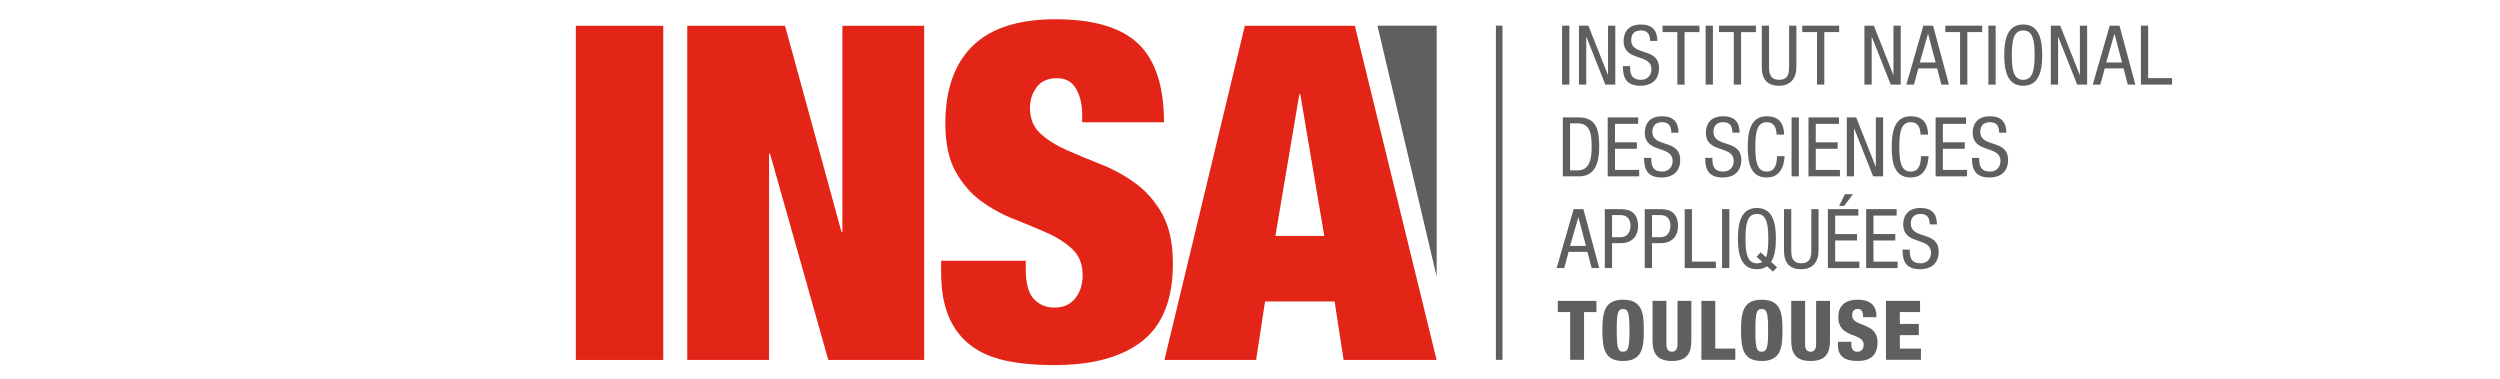 <?xml version="1.0" encoding="utf-8"?>
<!-- Generator: Adobe Illustrator 15.0.0, SVG Export Plug-In . SVG Version: 6.00 Build 0)  -->
<!DOCTYPE svg PUBLIC "-//W3C//DTD SVG 1.1//EN" "http://www.w3.org/Graphics/SVG/1.1/DTD/svg11.dtd">
<svg version="1.1" id="Calque_1" xmlns="http://www.w3.org/2000/svg" xmlns:xlink="http://www.w3.org/1999/xlink" x="0px" y="0px"
	 width="336px" height="51px" viewBox="0 0 336 51" enable-background="new 0 0 336 51" xml:space="preserve">
<g>
	<g>
		<g>
			<path fill="#5E5F61" d="M209.945,3.448h0.977v7.922h-0.977V3.448z"/>
			<path fill="#5E5F61" d="M212.215,3.448h1.266l2.619,6.613h0.02V3.448h0.977v7.922h-1.34l-2.543-6.412h-0.021v6.412h-0.977V3.448z
				"/>
			<path fill="#5E5F61" d="M221.775,5.501c0-0.832-0.301-1.41-1.232-1.41c-0.82,0-1.31,0.445-1.31,1.287
				c0,2.231,3.739,0.899,3.739,3.794c0,1.831-1.342,2.353-2.463,2.353c-1.853,0-2.397-0.955-2.397-2.641h0.976
				c0,0.889,0.057,1.842,1.488,1.842c0.777,0,1.377-0.556,1.377-1.398c0-2.241-3.74-0.943-3.74-3.849
				c0-0.733,0.311-2.186,2.318-2.186c1.511,0,2.196,0.753,2.221,2.208H221.775z"/>
			<path fill="#5E5F61" d="M226.41,11.37h-0.978V4.314h-1.985V3.448h4.959v0.866h-1.996V11.37z"/>
			<path fill="#5E5F61" d="M229.239,3.448h0.977v7.922h-0.977V3.448z"/>
			<path fill="#5E5F61" d="M233.998,11.37h-0.977V4.314h-1.986V3.448h4.961v0.866h-1.998V11.37z"/>
			<path fill="#5E5F61" d="M236.783,3.448h0.977v5.569c0,1.166,0.379,1.709,1.344,1.709c1.043,0,1.352-0.599,1.352-1.709V3.448
				h0.977v5.569c0,1.52-0.773,2.508-2.328,2.508c-1.588,0-2.32-0.876-2.32-2.508V3.448z"/>
			<path fill="#5E5F61" d="M245.186,11.37h-0.977V4.314h-1.986V3.448h4.961v0.866h-1.998V11.37z"/>
			<path fill="#5E5F61" d="M250.578,3.448h1.264l2.619,6.613h0.021V3.448h0.977v7.922h-1.342l-2.541-6.412h-0.021v6.412h-0.977
				V3.448z"/>
			<path fill="#5E5F61" d="M258.498,3.448h1.309l2.131,7.922h-1.021l-0.564-2.175h-2.531l-0.586,2.175h-1.021L258.498,3.448z
				 M258.021,8.396h2.129l-1.01-3.828h-0.021L258.021,8.396z"/>
			<path fill="#5E5F61" d="M264.41,11.37h-0.975V4.314h-1.986V3.448h4.959v0.866h-1.998V11.37z"/>
			<path fill="#5E5F61" d="M267.238,3.448h0.977v7.922h-0.977V3.448z"/>
			<path fill="#5E5F61" d="M274.473,7.409c0,1.997-0.367,4.117-2.553,4.117c-2.184,0-2.549-2.12-2.549-4.117
				s0.365-4.116,2.549-4.116C274.105,3.293,274.473,5.412,274.473,7.409z M270.391,7.409c0,1.831,0.178,3.318,1.529,3.318
				c1.355,0,1.531-1.487,1.531-3.318c0-1.831-0.176-3.317-1.531-3.317C270.568,4.092,270.391,5.579,270.391,7.409z"/>
			<path fill="#5E5F61" d="M275.629,3.448h1.266l2.619,6.613h0.021V3.448h0.977v7.922h-1.342l-2.541-6.412h-0.021v6.412h-0.979
				V3.448z"/>
			<path fill="#5E5F61" d="M283.549,3.448h1.309l2.133,7.922h-1.021l-0.564-2.175h-2.529l-0.59,2.175h-1.02L283.549,3.448z
				 M283.074,8.396h2.127l-1.008-3.828h-0.023L283.074,8.396z"/>
			<path fill="#5E5F61" d="M287.736,3.448h0.977v7.057h3.217v0.865h-4.193V3.448z"/>
			<path fill="#5E5F61" d="M210.043,15.779h2.12c2.462,0,2.772,1.775,2.772,3.961c0,1.996-0.498,3.961-2.672,3.961h-2.221V15.779z
				 M211.02,22.9h1.021c1.686,0,1.876-1.73,1.876-3.151c0-1.53-0.101-3.172-1.876-3.172h-1.021V22.9z"/>
			<path fill="#5E5F61" d="M216.079,15.779h4.093v0.865h-3.116v2.485h2.94v0.866h-2.94v2.84h3.25v0.866h-4.227V15.779z"/>
			<path fill="#5E5F61" d="M224.619,17.831c0-0.833-0.299-1.409-1.23-1.409c-0.822,0-1.309,0.443-1.309,1.287
				c0,2.229,3.736,0.897,3.736,3.794c0,1.831-1.342,2.353-2.461,2.353c-1.852,0-2.396-0.956-2.396-2.641h0.976
				c0,0.888,0.056,1.842,1.488,1.842c0.774,0,1.376-0.556,1.376-1.398c0-2.241-3.74-0.943-3.74-3.85
				c0-0.732,0.311-2.185,2.318-2.185c1.509,0,2.196,0.754,2.219,2.208H224.619z"/>
			<path fill="#5E5F61" d="M232.832,17.831c0-0.833-0.299-1.409-1.234-1.409c-0.818,0-1.306,0.443-1.306,1.287
				c0,2.229,3.737,0.897,3.737,3.794c0,1.831-1.343,2.353-2.463,2.353c-1.854,0-2.396-0.956-2.396-2.641h0.977
				c0,0.888,0.056,1.842,1.485,1.842c0.778,0,1.377-0.556,1.377-1.398c0-2.241-3.74-0.943-3.74-3.85
				c0-0.732,0.313-2.185,2.319-2.185c1.51,0,2.198,0.754,2.221,2.208H232.832z"/>
			<path fill="#5E5F61" d="M239.857,20.982c-0.088,1.498-0.68,2.874-2.408,2.874c-2.252,0-2.551-2.12-2.551-4.116
				c0-1.998,0.364-4.116,2.551-4.116c1.619,0,2.297,0.909,2.342,2.463h-1.021c-0.021-0.899-0.311-1.664-1.32-1.664
				c-1.354,0-1.533,1.487-1.533,3.317c0,1.83,0.18,3.317,1.533,3.317c1.186,0,1.354-1.111,1.387-2.075H239.857z"/>
			<path fill="#5E5F61" d="M240.789,15.779h0.979v7.922h-0.979V15.779z"/>
			<path fill="#5E5F61" d="M243.061,15.779h4.096v0.865h-3.117v2.485h2.941v0.866h-2.941v2.84h3.248v0.866h-4.227V15.779z"/>
			<path fill="#5E5F61" d="M248.209,15.779h1.264l2.617,6.611h0.023v-6.611h0.975v7.922h-1.342l-2.539-6.413h-0.023v6.413h-0.975
				V15.779z"/>
			<path fill="#5E5F61" d="M259.205,20.982c-0.09,1.498-0.676,2.874-2.408,2.874c-2.252,0-2.551-2.12-2.551-4.116
				c0-1.998,0.367-4.116,2.551-4.116c1.619,0,2.297,0.909,2.342,2.463h-1.021c-0.021-0.899-0.311-1.664-1.32-1.664
				c-1.352,0-1.529,1.487-1.529,3.317c0,1.83,0.178,3.317,1.529,3.317c1.189,0,1.354-1.111,1.389-2.075H259.205z"/>
			<path fill="#5E5F61" d="M260.146,15.779h4.092v0.865h-3.115v2.485h2.939v0.866h-2.939v2.84h3.25v0.866h-4.227V15.779z"/>
			<path fill="#5E5F61" d="M268.686,17.831c0-0.833-0.299-1.409-1.23-1.409c-0.82,0-1.309,0.443-1.309,1.287
				c0,2.229,3.74,0.897,3.74,3.794c0,1.831-1.344,2.353-2.465,2.353c-1.852,0-2.396-0.956-2.396-2.641H266
				c0,0.888,0.059,1.842,1.488,1.842c0.775,0,1.375-0.556,1.375-1.398c0-2.241-3.736-0.943-3.736-3.85
				c0-0.732,0.309-2.185,2.316-2.185c1.508,0,2.197,0.754,2.221,2.208H268.686z"/>
			<path fill="#5E5F61" d="M211.498,28.107h1.309l2.129,7.923h-1.019l-0.567-2.176h-2.529l-0.588,2.176h-1.021L211.498,28.107z
				 M211.02,33.056h2.131l-1.01-3.826h-0.021L211.02,33.056z"/>
			<path fill="#5E5F61" d="M215.684,28.107h2.02c0.688,0,2.451,0,2.451,2.275c0,1.475-0.943,2.297-2.285,2.297h-1.209v3.351h-0.977
				V28.107z M216.66,31.881h1.164c0.711,0,1.309-0.488,1.309-1.542c0-0.865-0.408-1.433-1.375-1.433h-1.098V31.881z"/>
			<path fill="#5E5F61" d="M221.052,28.107h2.02c0.688,0,2.45,0,2.45,2.275c0,1.475-0.942,2.297-2.285,2.297h-1.207v3.351h-0.978
				V28.107z M222.029,31.881h1.163c0.71,0,1.309-0.488,1.309-1.542c0-0.865-0.409-1.433-1.376-1.433h-1.096V31.881z"/>
			<path fill="#5E5F61" d="M226.42,28.107h0.977v7.057h3.217v0.866h-4.193V28.107z"/>
			<path fill="#5E5F61" d="M231.446,28.107h0.977v7.923h-0.977V28.107z"/>
			<path fill="#5E5F61" d="M237.492,35.786c-0.344,0.255-0.797,0.399-1.363,0.399c-2.188,0-2.553-2.12-2.553-4.117
				c0-1.995,0.365-4.115,2.553-4.115c2.186,0,2.551,2.12,2.551,4.115c0,1.143-0.121,2.33-0.643,3.129l0.797,0.733l-0.541,0.576
				L237.492,35.786z M236.084,34.51l0.543-0.6l0.732,0.667c0.244-0.601,0.299-1.498,0.299-2.509c0-1.83-0.178-3.316-1.529-3.316
				c-1.354,0-1.532,1.486-1.532,3.316c0,1.831,0.179,3.318,1.532,3.318c0.289,0,0.531-0.067,0.719-0.189L236.084,34.51z"/>
			<path fill="#5E5F61" d="M239.766,28.107h0.977v5.571c0,1.164,0.375,1.708,1.342,1.708c1.041,0,1.354-0.6,1.354-1.708v-5.571
				h0.975v5.571c0,1.519-0.775,2.507-2.328,2.507c-1.588,0-2.318-0.877-2.318-2.507V28.107z"/>
			<path fill="#5E5F61" d="M245.668,28.107h4.096v0.867h-3.117v2.483h2.939v0.865h-2.939v2.841h3.25v0.866h-4.229V28.107z
				 M247.955,26.1h1.086l-1.197,1.577h-0.666L247.955,26.1z"/>
			<path fill="#5E5F61" d="M250.814,28.107h4.094v0.867h-3.117v2.483h2.939v0.865h-2.939v2.841h3.25v0.866h-4.227V28.107z"/>
			<path fill="#5E5F61" d="M259.355,30.16c0-0.831-0.301-1.408-1.23-1.408c-0.82,0-1.309,0.443-1.309,1.287
				c0,2.229,3.74,0.898,3.74,3.795c0,1.829-1.344,2.352-2.467,2.352c-1.852,0-2.395-0.954-2.395-2.641h0.979
				c0,0.888,0.053,1.842,1.484,1.842c0.777,0,1.375-0.555,1.375-1.398c0-2.241-3.74-0.942-3.74-3.85c0-0.732,0.313-2.186,2.32-2.186
				c1.51,0,2.199,0.754,2.219,2.207H259.355z"/>
			<path fill="#5E5F61" d="M211.031,41.945h-1.665v-1.507h5.194v1.507h-1.664v6.414h-1.865V41.945z"/>
			<path fill="#5E5F61" d="M218.144,48.517c-2.45,0-2.784-1.6-2.784-4.119c0-2.517,0.334-4.116,2.784-4.116
				c2.64,0,2.785,1.921,2.785,4.116C220.929,46.596,220.783,48.517,218.144,48.517z M218.132,47.271
				c0.756,0,0.867-0.699,0.867-2.874c0-2.172-0.111-2.873-0.867-2.873c-0.732,0-0.841,0.701-0.841,2.873
				C217.291,46.572,217.399,47.271,218.132,47.271z"/>
			<path fill="#5E5F61" d="M227.318,45.74c0,1.555-0.444,2.776-2.607,2.776c-2.164,0-2.607-1.222-2.607-2.776v-5.302h1.863v5.845
				c0,0.623,0.244,0.988,0.744,0.988c0.498,0,0.744-0.365,0.744-0.988v-5.845h1.863V45.74z"/>
			<path fill="#5E5F61" d="M228.668,40.438h1.862v6.41h2.696v1.511h-4.559V40.438z"/>
			<path fill="#5E5F61" d="M236.779,48.517c-2.453,0-2.785-1.6-2.785-4.119c0-2.517,0.332-4.116,2.785-4.116
				c2.641,0,2.783,1.921,2.783,4.116C239.563,46.596,239.42,48.517,236.779,48.517z M236.768,47.271
				c0.756,0,0.865-0.699,0.865-2.874c0-2.172-0.109-2.873-0.865-2.873c-0.732,0-0.844,0.701-0.844,2.873
				C235.924,46.572,236.035,47.271,236.768,47.271z"/>
			<path fill="#5E5F61" d="M245.951,45.74c0,1.555-0.441,2.776-2.607,2.776c-2.162,0-2.605-1.222-2.605-2.776v-5.302h1.863v5.845
				c0,0.623,0.244,0.988,0.742,0.988c0.502,0,0.744-0.365,0.744-0.988v-5.845h1.863V45.74z"/>
			<path fill="#5E5F61" d="M248.82,45.939v0.278c0,0.599,0.164,1.054,0.809,1.054c0.654,0,0.844-0.488,0.844-0.941
				c0-1.71-3.406-0.756-3.406-3.718c0-1.265,0.678-2.331,2.596-2.331c1.863,0,2.531,0.945,2.531,2.163v0.189h-1.799
				c0-0.377-0.043-0.654-0.156-0.831c-0.109-0.189-0.287-0.278-0.564-0.278c-0.467,0-0.744,0.278-0.744,0.855
				c0,1.651,3.406,0.82,3.406,3.616c0,1.798-0.998,2.521-2.707,2.521c-1.354,0-2.607-0.412-2.607-2.065v-0.512H248.82z"/>
			<path fill="#5E5F61" d="M253.475,40.438h4.58v1.507h-2.719v1.589h2.553v1.507h-2.553v1.808h2.84v1.511h-4.701V40.438z"/>
		</g>
	</g>
	<g>
		<g>
			<line fill="#5E5F61" x1="201.489" y1="3.446" x2="201.489" y2="48.364"/>
			<rect x="201.049" y="3.446" fill="#5E5F61" width="0.881" height="44.918"/>
		</g>
	</g>
	<g>
		<rect x="77.392" y="3.468" fill="#E32518" width="11.75" height="44.911"/>
		<polygon fill="#E32518" points="105.509,3.468 113.092,31.145 113.217,31.145 113.217,3.468 124.21,3.468 124.21,48.379 
			111.322,48.379 103.488,20.641 103.362,20.641 103.362,48.379 92.367,48.379 92.367,3.468 		"/>
		<path fill="#E32518" d="M145.443,15.354c0-1.34-0.277-2.484-0.824-3.426c-0.55-0.947-1.392-1.417-2.524-1.417
			c-1.267,0-2.193,0.408-2.781,1.227c-0.592,0.816-0.885,1.727-0.885,2.738c0,1.465,0.474,2.63,1.421,3.489
			c0.949,0.86,2.138,1.603,3.567,2.232c1.435,0.628,2.971,1.268,4.616,1.919c1.642,0.651,3.181,1.499,4.613,2.549
			c1.432,1.048,2.623,2.422,3.57,4.118c0.947,1.7,1.421,3.911,1.421,6.638c0,4.78-1.367,8.252-4.106,10.41
			c-2.739,2.164-6.7,3.239-11.88,3.239c-2.444,0-4.602-0.201-6.478-0.597c-1.873-0.399-3.454-1.092-4.736-2.077
			c-1.287-0.983-2.268-2.274-2.938-3.872c-0.674-1.59-1.009-3.563-1.009-5.909v-1.574h11.371v1.071c0,1.934,0.358,3.281,1.075,4.057
			c0.716,0.777,1.641,1.168,2.779,1.168c1.224,0,2.155-0.423,2.815-1.261c0.65-0.838,0.978-1.861,0.978-3.083
			c0-1.464-0.458-2.632-1.36-3.487c-0.907-0.86-2.044-1.597-3.412-2.206c-1.369-0.604-2.853-1.226-4.452-1.854
			c-1.604-0.63-3.089-1.446-4.459-2.452c-1.37-1.009-2.504-2.328-3.411-3.966c-0.907-1.631-1.358-3.773-1.358-6.414
			c0-4.569,1.222-8.051,3.666-10.443c2.444-2.389,6.15-3.586,11.121-3.586c5.136,0,8.853,1.103,11.152,3.305
			c2.296,2.2,3.445,5.714,3.445,10.536h-10.994V15.354z"/>
		<path fill="#E32518" d="M182.09,3.465l10.992,44.914h-12.505l-1.204-7.862h-9.352l-1.201,7.862H156.5l10.805-44.914H182.09z
			 M174.635,12.651l-3.223,19.057h6.571l-3.228-19.057H174.635z"/>
	</g>
	<polygon fill="#5E5F61" points="185.125,3.446 193.088,3.446 193.088,37.172 	"/>
</g>
</svg>

